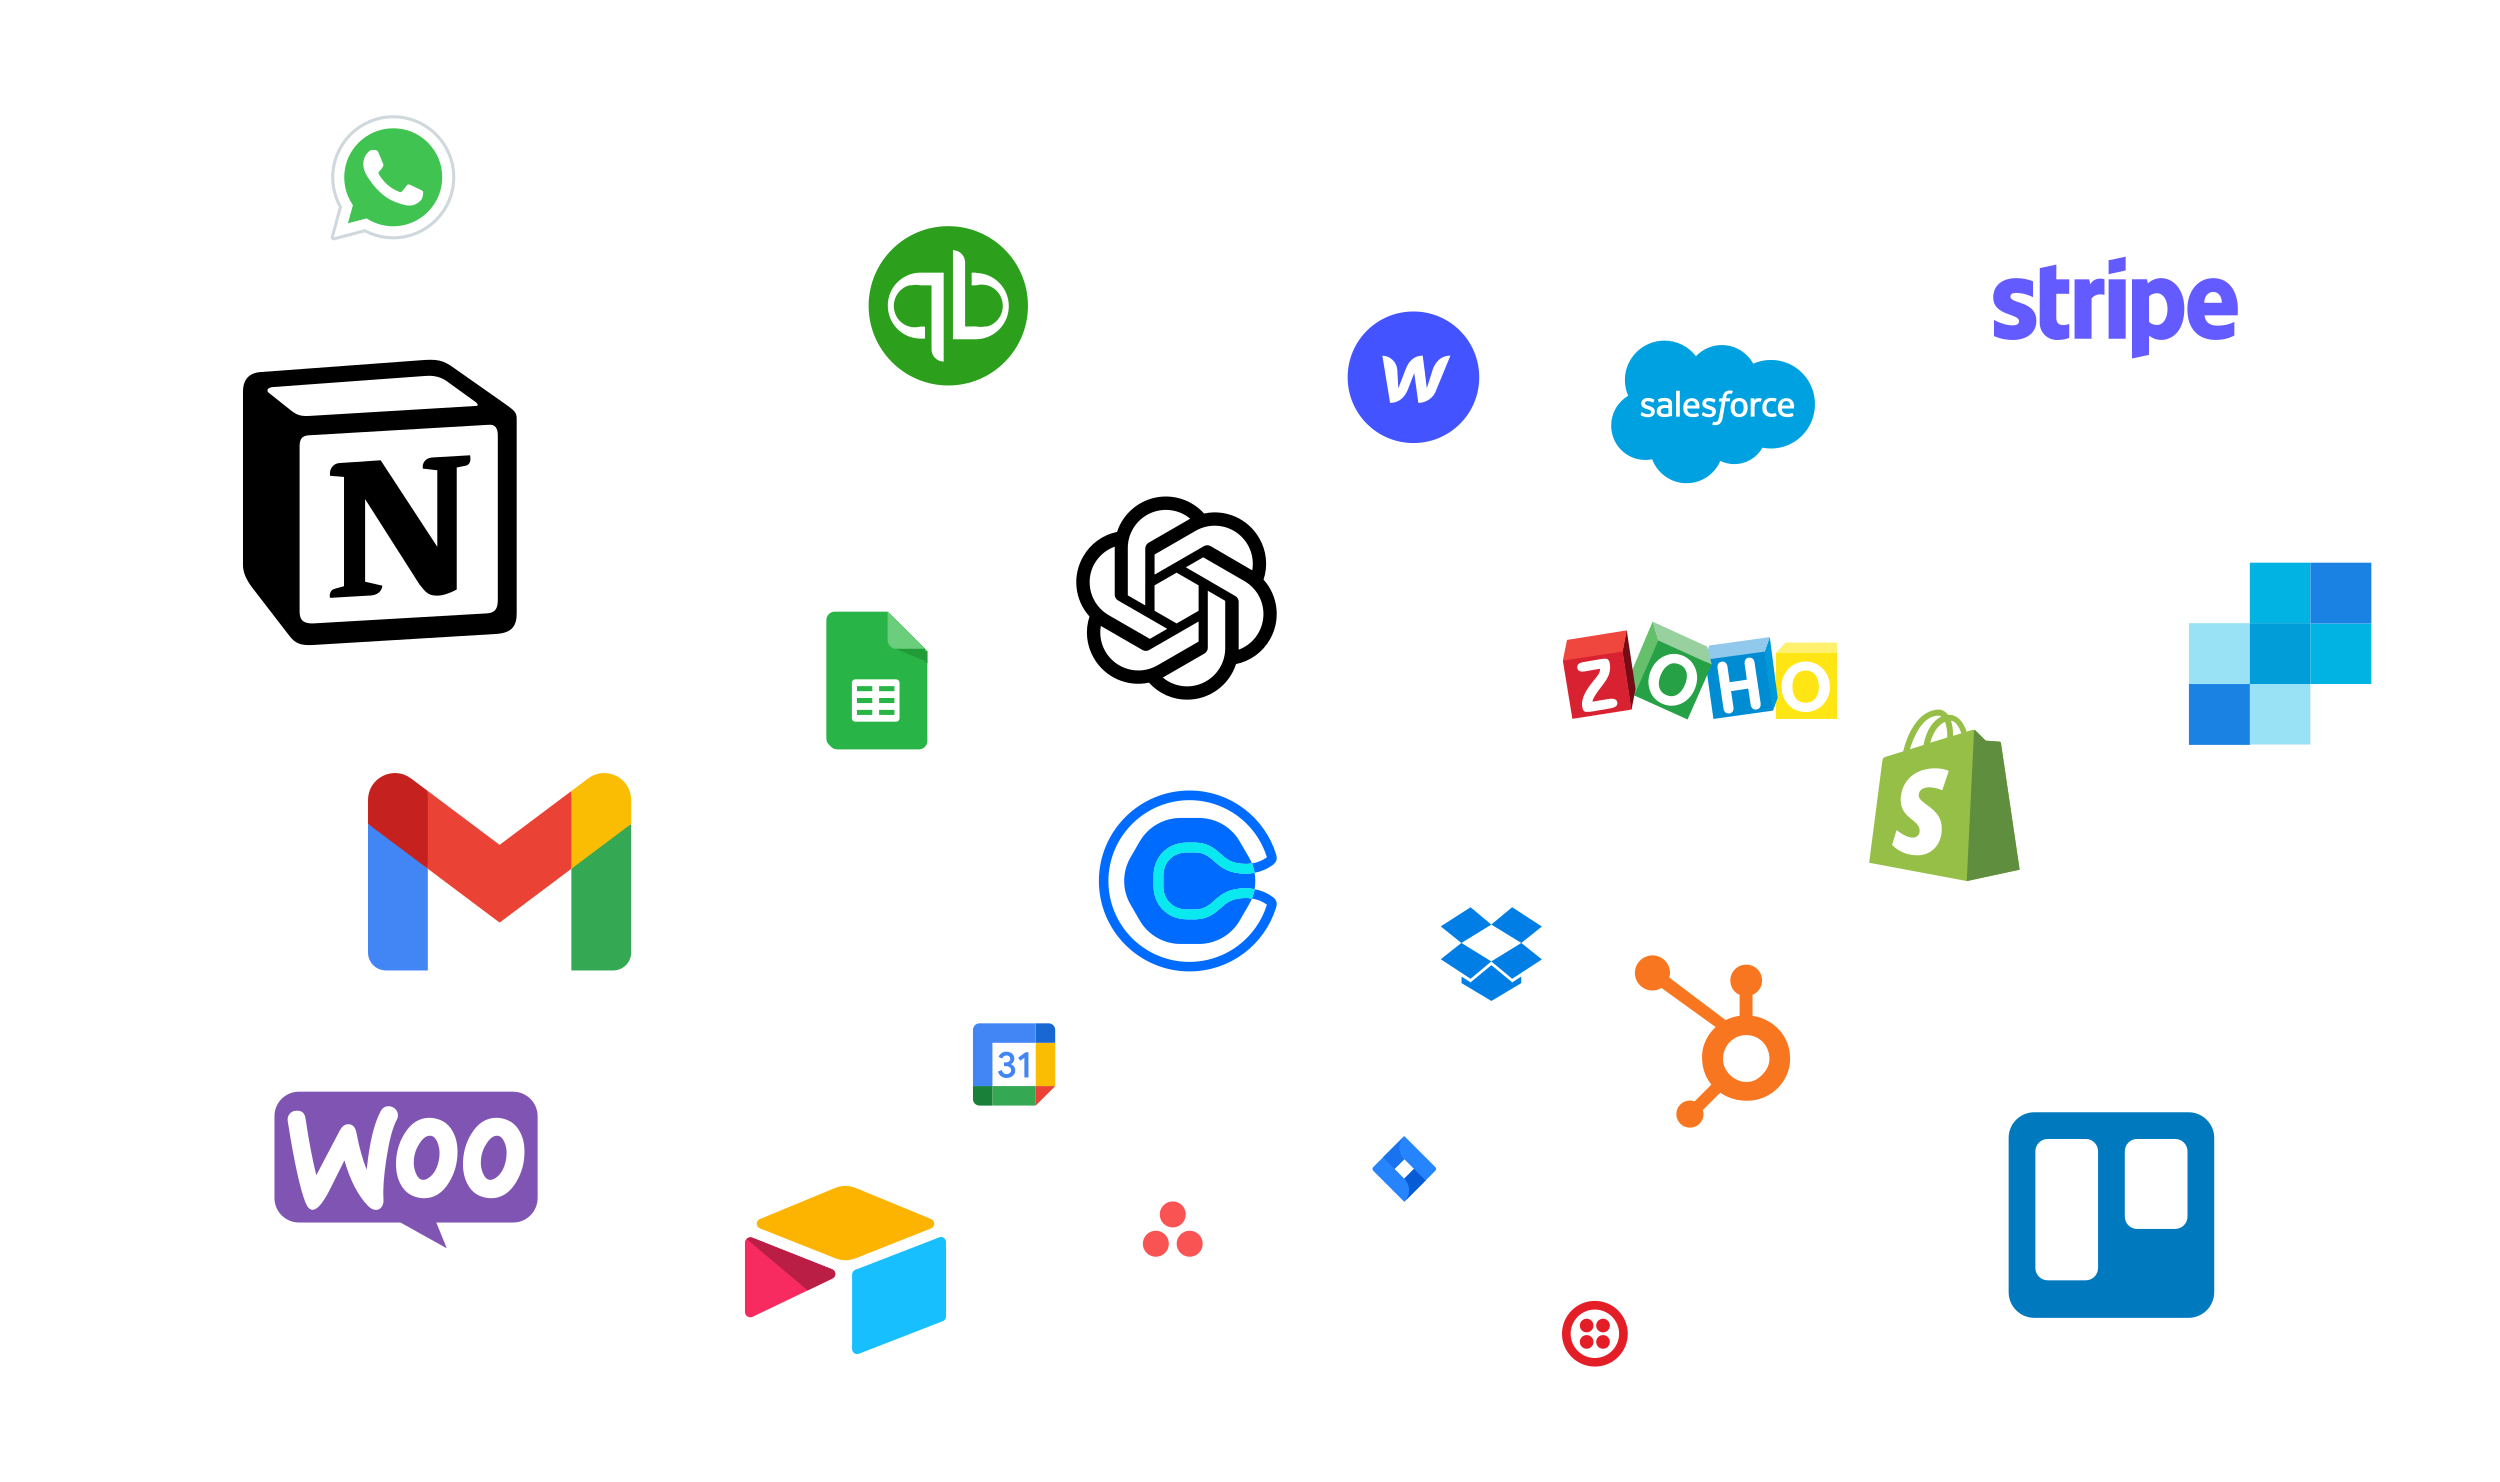 <svg width="2432" height="1442" viewBox="0 0 2432 1442" fill="none" xmlns="http://www.w3.org/2000/svg">
<rect x="0" y="0" width="2432" height="1442" fill="#333333" stroke="none"/>
<g clip-path="url(#clip0_5_201)">
<rect width="2432" height="1442" fill="white"/>
<rect width="2432" height="1442" fill="white"/>
<path fill-rule="evenodd" clip-rule="evenodd" d="M282.282 398.651C290.915 405.665 294.154 405.13 310.366 404.049L463.199 394.872C466.44 394.872 463.745 391.638 462.664 391.101L437.282 372.751C432.418 368.975 425.938 364.651 413.52 365.733L265.531 376.526C260.134 377.062 259.056 379.76 261.205 381.923L282.282 398.651ZM291.458 434.269V595.076C291.458 603.719 295.777 606.952 305.497 606.417L473.461 596.698C483.186 596.164 484.269 590.219 484.269 583.199V423.47C484.269 416.461 481.573 412.682 475.62 413.221L300.096 423.47C293.618 424.015 291.458 427.255 291.458 434.269ZM457.271 442.895C458.348 447.757 457.271 452.614 452.401 453.16L444.308 454.773V573.491C437.282 577.267 430.802 579.427 425.403 579.427C416.758 579.427 414.593 576.726 408.118 568.637L355.182 485.533V565.938L371.933 569.718C371.933 569.718 371.933 579.427 358.418 579.427L321.161 581.588C320.079 579.427 321.161 574.035 324.94 572.955L334.663 570.26V463.949L321.164 462.868C320.081 458.006 322.777 450.996 330.344 450.453L370.312 447.758L425.403 531.944V457.471L411.357 455.859C410.279 449.916 414.593 445.6 419.995 445.065L457.271 442.895ZM253.106 361.957L407.037 350.621C425.941 349 430.804 350.086 442.685 358.716L491.822 393.253C499.93 399.191 502.632 400.808 502.632 407.282V596.698C502.632 608.569 498.308 615.59 483.189 616.664L304.427 627.459C293.078 628 287.676 626.383 281.732 618.823L245.547 571.875C239.064 563.232 236.367 556.767 236.367 549.203V380.838C236.367 371.13 240.693 363.032 253.106 361.957Z" fill="black"/>
<g clip-path="url(#clip1_5_201)">
<path d="M1229.19 563.878C1231.4 557.223 1232.17 550.173 1231.43 543.2C1230.7 536.226 1228.49 529.489 1224.94 523.438C1214.16 504.673 1192.49 495.02 1171.32 499.556C1165.46 493.039 1157.99 488.178 1149.66 485.461C1141.32 482.745 1132.42 482.269 1123.84 484.081C1115.27 485.893 1107.32 489.929 1100.79 495.784C1094.27 501.639 1089.4 509.106 1086.68 517.437C1079.81 518.846 1073.32 521.705 1067.64 525.824C1061.96 529.942 1057.23 535.225 1053.75 541.319C1042.85 560.054 1045.33 583.686 1059.87 599.759C1057.65 606.411 1056.88 613.459 1057.61 620.433C1058.33 627.407 1060.54 634.146 1064.08 640.198C1074.88 658.97 1096.56 668.622 1117.74 664.08C1122.4 669.322 1128.12 673.511 1134.52 676.366C1140.93 679.222 1147.87 680.678 1154.88 680.639C1176.57 680.658 1195.79 666.657 1202.42 646.004C1209.29 644.592 1215.78 641.732 1221.46 637.614C1227.14 633.496 1231.87 628.214 1235.35 622.122C1246.12 603.42 1243.63 579.916 1229.19 563.878ZM1154.88 667.704C1146.22 667.717 1137.83 664.683 1131.18 659.133L1132.35 658.47L1171.71 635.757C1172.69 635.183 1173.5 634.363 1174.07 633.38C1174.64 632.396 1174.94 631.282 1174.95 630.147V574.669L1191.59 584.292C1191.75 584.376 1191.87 584.535 1191.9 584.72V630.692C1191.86 651.115 1175.31 667.661 1154.88 667.704ZM1075.3 633.731C1070.96 626.234 1069.4 617.447 1070.9 608.914L1072.07 609.615L1111.47 632.329C1112.44 632.901 1113.55 633.202 1114.68 633.202C1115.81 633.202 1116.92 632.901 1117.9 632.329L1166.02 604.59V623.796C1166.02 623.896 1165.99 623.993 1165.94 624.081C1165.9 624.168 1165.83 624.244 1165.75 624.303L1125.89 647.289C1108.17 657.492 1085.54 651.425 1075.3 633.731ZM1064.94 548.02C1069.31 540.475 1076.21 534.72 1084.42 531.774V578.525C1084.41 579.655 1084.7 580.768 1085.26 581.748C1085.82 582.727 1086.64 583.539 1087.62 584.097L1135.51 611.719L1118.87 621.342C1118.78 621.39 1118.68 621.414 1118.58 621.414C1118.48 621.414 1118.38 621.39 1118.29 621.342L1078.5 598.396C1060.82 588.15 1054.76 565.54 1064.94 547.826V548.02ZM1201.64 579.773L1153.59 551.877L1170.19 542.294C1170.28 542.246 1170.38 542.221 1170.49 542.221C1170.59 542.221 1170.69 542.246 1170.78 542.294L1210.56 565.28C1216.65 568.789 1221.61 573.956 1224.86 580.178C1228.12 586.399 1229.54 593.418 1228.95 600.416C1228.37 607.413 1225.81 614.1 1221.56 619.696C1217.32 625.292 1211.57 629.565 1204.99 632.017V585.266C1204.96 584.138 1204.63 583.039 1204.04 582.076C1203.46 581.113 1202.63 580.319 1201.64 579.773ZM1218.2 554.878L1217.03 554.176L1177.71 531.268C1176.73 530.693 1175.62 530.389 1174.48 530.389C1173.34 530.389 1172.23 530.693 1171.24 531.268L1123.16 559.008V539.801C1123.15 539.703 1123.16 539.605 1123.2 539.516C1123.25 539.427 1123.31 539.35 1123.39 539.295L1163.18 516.347C1169.28 512.835 1176.25 511.132 1183.28 511.436C1190.31 511.74 1197.11 514.039 1202.88 518.064C1208.65 522.089 1213.16 527.675 1215.87 534.166C1218.58 540.658 1219.39 547.788 1218.2 554.722L1218.2 554.878ZM1114.08 588.928L1097.44 579.344C1097.35 579.294 1097.28 579.226 1097.23 579.145C1097.18 579.064 1097.14 578.972 1097.13 578.876V533.022C1097.13 525.987 1099.15 519.101 1102.93 513.168C1106.71 507.234 1112.1 502.499 1118.47 499.516C1124.84 496.533 1131.93 495.425 1138.91 496.322C1145.89 497.219 1152.47 500.084 1157.88 504.581L1156.71 505.244L1117.35 527.957C1116.37 528.532 1115.56 529.351 1114.99 530.334C1114.42 531.318 1114.12 532.432 1114.12 533.567L1114.08 588.928ZM1123.12 569.448L1144.55 557.098L1166.02 569.448V594.148L1144.63 606.499L1123.16 594.148L1123.12 569.448Z" fill="black"/>
</g>
<path d="M812 1155.8L739.2 1185.9C735.1 1187.6 735.2 1193.3 739.3 1195L812.5 1224C818.9 1226.6 826.1 1226.6 832.5 1224L905.7 1195C909.8 1193.4 909.8 1187.6 905.8 1185.9L832.8 1155.8C826.2 1153 818.7 1153 812 1155.8Z" fill="#FCB400"/>
<path d="M828.9 1239.9V1312.4C828.9 1315.8 832.4 1318.2 835.6 1316.9L917.2 1285.2C919.1 1284.5 920.3 1282.7 920.3 1280.7V1208.2C920.3 1204.8 916.8 1202.4 913.6 1203.7L832 1235.3C830.1 1236.1 828.9 1237.9 828.9 1239.9Z" fill="#18BFFF"/>
<path d="M809.9 1243.6L785.7 1255.3L783.2 1256.5L732.1 1281C728.9 1282.6 724.7 1280.2 724.7 1276.6V1208.5C724.7 1207.2 725.4 1206.1 726.3 1205.2C726.7 1204.8 727.1 1204.5 727.5 1204.3C728.7 1203.6 730.5 1203.4 731.9 1204L809.4 1234.7C813.4 1236.2 813.7 1241.8 809.9 1243.6Z" fill="#F82B60"/>
<path d="M809.9 1243.6L785.7 1255.3L726.3 1205.3C726.7 1204.9 727.1 1204.6 727.5 1204.4C728.7 1203.7 730.5 1203.5 731.9 1204.1L809.4 1234.8C813.4 1236.2 813.7 1241.8 809.9 1243.6Z" fill="#BA1E45"/>
<g clip-path="url(#clip2_5_201)">
<path d="M1187.58 883.129C1181.99 888.087 1175.01 894.256 1162.32 894.256H1154.75C1145.58 894.256 1137.24 890.932 1131.27 884.897C1125.44 879.003 1122.23 870.934 1122.23 862.176V851.824C1122.23 843.066 1125.44 834.997 1131.27 829.103C1137.24 823.068 1145.58 819.744 1154.75 819.744H1162.32C1175.01 819.744 1181.98 825.913 1187.58 830.871C1193.39 836.012 1198.4 840.451 1211.77 840.451C1213.81 840.451 1215.84 840.289 1217.86 839.964C1217.86 839.925 1217.83 839.889 1217.81 839.849C1217.01 837.864 1216.07 835.937 1215 834.084L1206.06 818.627C1202.04 811.66 1196.24 805.874 1189.26 801.851C1182.28 797.828 1174.37 795.71 1166.31 795.709H1148.44C1140.38 795.71 1132.46 797.828 1125.49 801.851C1118.51 805.874 1112.71 811.66 1108.68 818.627L1099.75 834.084C1095.72 841.051 1093.6 848.955 1093.6 857C1093.6 865.045 1095.72 872.949 1099.75 879.916L1108.68 895.373C1112.71 902.34 1118.51 908.125 1125.49 912.148C1132.46 916.17 1140.38 918.288 1148.44 918.288H1166.31C1174.37 918.288 1182.28 916.17 1189.26 912.148C1196.24 908.125 1202.03 902.34 1206.06 895.373L1215 879.916C1216.07 878.063 1217.01 876.136 1217.81 874.151C1217.81 874.111 1217.84 874.075 1217.86 874.036C1215.84 873.711 1213.81 873.549 1211.77 873.549C1198.4 873.549 1193.39 877.988 1187.58 883.129Z" fill="#006BFF"/>
<path d="M1162.32 829.12H1154.75C1140.79 829.12 1131.62 839.074 1131.62 851.818V862.169C1131.62 874.913 1140.79 884.867 1154.75 884.867H1162.32C1182.66 884.867 1181.07 864.17 1211.77 864.17C1214.68 864.167 1217.58 864.432 1220.45 864.962C1221.38 859.696 1221.38 854.308 1220.45 849.042C1217.58 849.573 1214.68 849.84 1211.77 849.837C1181.06 849.833 1182.66 829.12 1162.32 829.12Z" fill="#006BFF"/>
<path d="M1238.09 872.528C1232.86 868.709 1226.82 866.125 1220.45 864.972C1220.45 865.024 1220.43 865.077 1220.42 865.126C1219.87 868.18 1219.01 871.17 1217.86 874.049C1223.13 874.863 1228.12 876.917 1232.44 880.041C1232.44 880.087 1232.42 880.133 1232.4 880.182C1229.95 888.116 1226.25 895.609 1221.45 902.381C1216.69 909.089 1210.92 915.017 1204.34 919.95C1188.4 931.92 1168.51 937.406 1148.68 935.302C1128.85 933.197 1110.56 923.658 1097.5 908.611C1084.44 893.563 1077.59 874.129 1078.32 854.231C1079.06 834.334 1087.33 815.456 1101.46 801.409C1111.06 791.829 1122.98 784.889 1136.05 781.262C1149.13 777.634 1162.93 777.442 1176.1 780.703C1189.28 783.965 1201.38 790.57 1211.25 799.879C1221.11 809.187 1228.4 820.882 1232.41 833.831C1232.43 833.88 1232.44 833.926 1232.45 833.972C1228.13 837.097 1223.13 839.15 1217.86 839.961C1219.01 842.843 1219.87 845.835 1220.42 848.89C1220.42 848.94 1220.42 848.989 1220.45 849.035C1226.82 847.884 1232.86 845.3 1238.09 841.479C1243.12 837.763 1242.14 833.565 1241.38 831.081C1230.29 795.124 1196.77 769 1157.13 769C1108.46 769 1069 808.4 1069 856.998C1069 905.597 1108.46 945 1157.13 945C1196.77 945 1230.29 918.876 1241.36 882.929C1242.14 880.445 1243.12 876.247 1238.09 872.528Z" fill="#006BFF"/>
<path d="M1217.86 839.961C1215.84 840.285 1213.81 840.448 1211.77 840.447C1198.4 840.447 1193.39 836.009 1187.58 830.868C1181.99 825.91 1175.01 819.74 1162.32 819.74H1154.75C1145.58 819.74 1137.24 823.065 1131.27 829.1C1125.44 834.994 1122.23 843.062 1122.23 851.821V862.173C1122.23 870.931 1125.44 879 1131.27 884.893C1137.24 890.928 1145.58 894.253 1154.75 894.253H1162.32C1175.01 894.253 1181.98 888.083 1187.58 883.126C1193.39 877.984 1198.4 873.546 1211.77 873.546C1213.81 873.546 1215.84 873.708 1217.86 874.032C1219.01 871.153 1219.87 868.163 1220.42 865.11C1220.42 865.06 1220.44 865.008 1220.45 864.955C1217.58 864.426 1214.68 864.161 1211.77 864.163C1181.06 864.163 1182.66 884.86 1162.32 884.86H1154.75C1140.79 884.86 1131.62 874.906 1131.62 862.163V851.824C1131.62 839.081 1140.79 829.126 1154.75 829.126H1162.32C1182.66 829.126 1181.07 849.823 1211.77 849.823C1214.68 849.826 1217.58 849.56 1220.45 849.028C1220.45 848.982 1220.45 848.933 1220.42 848.884C1219.87 845.83 1219.01 842.841 1217.86 839.961Z" fill="#0AE9EF"/>
<path d="M1217.86 839.961C1215.84 840.285 1213.81 840.448 1211.77 840.447C1198.4 840.447 1193.39 836.009 1187.58 830.868C1181.99 825.91 1175.01 819.74 1162.32 819.74H1154.75C1145.58 819.74 1137.24 823.065 1131.27 829.1C1125.44 834.994 1122.23 843.062 1122.23 851.821V862.173C1122.23 870.931 1125.44 879 1131.27 884.893C1137.24 890.928 1145.58 894.253 1154.75 894.253H1162.32C1175.01 894.253 1181.98 888.083 1187.58 883.126C1193.39 877.984 1198.4 873.546 1211.77 873.546C1213.81 873.546 1215.84 873.708 1217.86 874.032C1219.01 871.153 1219.87 868.163 1220.42 865.11C1220.42 865.06 1220.44 865.008 1220.45 864.955C1217.58 864.426 1214.68 864.161 1211.77 864.163C1181.06 864.163 1182.66 884.86 1162.32 884.86H1154.75C1140.79 884.86 1131.62 874.906 1131.62 862.163V851.824C1131.62 839.081 1140.79 829.126 1154.75 829.126H1162.32C1182.66 829.126 1181.07 849.823 1211.77 849.823C1214.68 849.826 1217.58 849.56 1220.45 849.028C1220.45 848.982 1220.45 848.933 1220.42 848.884C1219.87 845.83 1219.01 842.841 1217.86 839.961Z" fill="#0AE9EF"/>
</g>
<path fill-rule="evenodd" clip-rule="evenodd" d="M1157.33 1197.23C1150.33 1197.24 1144.66 1202.91 1144.66 1209.9C1144.66 1216.89 1150.33 1222.56 1157.33 1222.57C1164.32 1222.56 1169.99 1216.89 1169.99 1209.9C1169.99 1202.91 1164.32 1197.24 1157.33 1197.23ZM1124.4 1197.23C1117.4 1197.24 1111.73 1202.91 1111.73 1209.9C1111.73 1216.9 1117.4 1222.57 1124.4 1222.57C1131.39 1222.57 1137.06 1216.9 1137.07 1209.9C1137.06 1202.91 1131.39 1197.24 1124.4 1197.23V1197.23ZM1153.52 1181.4C1153.52 1188.39 1147.85 1194.06 1140.86 1194.07C1133.86 1194.07 1128.19 1188.4 1128.19 1181.4C1128.19 1174.41 1133.86 1168.74 1140.85 1168.73C1147.85 1168.74 1153.52 1174.41 1153.52 1181.4Z" fill="url(#paint0_radial_5_201)"/>
<path d="M1396.29 1135.34L1366.08 1105.12L1335.87 1135.34C1335.39 1135.81 1335.13 1136.46 1335.13 1137.13C1335.13 1137.8 1335.39 1138.44 1335.87 1138.92L1366.08 1169.13L1396.29 1138.92C1396.76 1138.44 1397.03 1137.8 1397.03 1137.13C1397.03 1136.46 1396.76 1135.81 1396.29 1135.34ZM1366.08 1146.58L1356.61 1137.12L1366.08 1127.66L1375.54 1137.12L1366.08 1146.58Z" fill="#2684FF"/>
<path d="M1366.08 1127.72C1359.88 1121.53 1359.85 1111.49 1366.01 1105.26L1345.24 1125.9L1356.51 1137.17L1366.08 1127.72Z" fill="url(#paint1_linear_5_201)"/>
<path d="M1375.56 1137.1L1366.08 1146.59C1367.56 1148.06 1368.73 1149.82 1369.53 1151.75C1370.33 1153.69 1370.74 1155.76 1370.74 1157.85C1370.74 1159.95 1370.33 1162.02 1369.53 1163.95C1368.73 1165.89 1367.56 1167.64 1366.08 1169.12L1386.82 1148.37L1375.56 1137.1Z" fill="url(#paint2_linear_5_201)"/>
<path d="M1736.05 1009C1732.3 1002.63 1726.97 997.34 1720.55 993.649C1715.66 990.81 1710.6 989.006 1704.88 988.228V967.808C1707.66 966.663 1710.02 964.713 1711.67 962.212C1713.32 959.711 1714.18 956.773 1714.13 953.78C1714.14 951.758 1713.75 949.755 1712.99 947.885C1712.22 946.014 1711.09 944.314 1709.66 942.881C1708.23 941.448 1706.53 940.311 1704.66 939.535C1702.79 938.758 1700.79 938.359 1698.76 938.358C1694.66 938.36 1690.72 939.983 1687.82 942.874C1684.91 945.764 1683.27 949.686 1683.26 953.78C1683.26 960.046 1686.59 965.391 1692.32 967.808V988.113C1687.57 988.797 1682.97 990.239 1678.68 992.384L1623.91 950.991C1624.3 949.545 1624.63 948.05 1624.63 946.476C1624.63 944.233 1624.19 942.011 1623.33 939.938C1622.47 937.865 1621.21 935.982 1619.62 934.396C1618.03 932.809 1616.14 931.551 1614.06 930.693C1611.99 929.835 1609.76 929.394 1607.51 929.395C1605.27 929.395 1603.04 929.837 1600.96 930.696C1598.89 931.555 1597 932.814 1595.41 934.4C1593.83 935.987 1592.57 937.87 1591.71 939.943C1590.85 942.015 1590.41 944.236 1590.41 946.479C1590.41 948.723 1590.85 950.944 1591.71 953.017C1592.57 955.09 1593.83 956.974 1595.42 958.56C1597.01 960.146 1598.9 961.405 1600.97 962.263C1603.05 963.122 1605.28 963.563 1607.53 963.563C1610.63 963.55 1613.67 962.687 1616.32 961.07L1619.9 963.78L1669.04 999.135C1666.44 1001.51 1664.02 1004.22 1662.08 1007.27C1658.16 1013.47 1655.77 1020.28 1655.77 1027.73V1029.26C1655.79 1034.31 1656.7 1039.31 1658.46 1044.04C1659.94 1048.08 1662.12 1051.76 1664.82 1055.09L1648.5 1071.42C1646.14 1070.54 1643.57 1070.36 1641.1 1070.9C1638.64 1071.44 1636.38 1072.68 1634.6 1074.46C1632.11 1076.93 1630.72 1080.29 1630.73 1083.8C1630.74 1087.3 1632.11 1090.64 1634.61 1093.13C1637.11 1095.62 1640.45 1097 1643.96 1097C1645.7 1097.01 1647.43 1096.67 1649.03 1096C1650.64 1095.34 1652.09 1094.36 1653.32 1093.13C1655.8 1090.65 1657.19 1087.3 1657.19 1083.8C1657.19 1082.45 1656.98 1081.11 1656.58 1079.83L1673.44 1063C1675.79 1064.62 1678.3 1065.99 1680.93 1067.1C1686.46 1069.52 1692.43 1070.77 1698.47 1070.78H1699.62C1706.61 1070.81 1713.5 1069.07 1719.64 1065.73C1726.08 1062.28 1731.49 1057.19 1735.32 1050.98C1739.25 1044.72 1741.4 1037.78 1741.4 1030.14V1029.76C1741.4 1022.26 1739.66 1015.34 1736.02 1008.99L1736.05 1009ZM1715.46 1044.32C1710.88 1049.4 1705.62 1052.53 1699.67 1052.53H1698.54C1695.15 1052.53 1691.81 1051.6 1688.57 1049.88C1685.02 1048.04 1682.01 1045.3 1679.84 1041.94C1677.48 1038.62 1676.2 1034.99 1676.2 1031.14V1029.99C1676.2 1026.21 1676.93 1022.61 1678.76 1019.23C1680.72 1015.39 1683.37 1012.64 1686.9 1010.35C1690.23 1008.11 1694.16 1006.93 1698.17 1006.96H1698.56C1702.27 1006.96 1705.82 1007.69 1709.15 1009.39C1712.53 1011.17 1715.39 1013.77 1717.48 1016.95C1719.55 1020.14 1720.82 1023.78 1721.21 1027.56L1721.3 1029.95C1721.3 1035.16 1719.3 1039.98 1715.32 1044.35L1715.46 1044.32Z" fill="#F8761F"/>
<path d="M1649.82 346.485C1656.25 339.852 1665.15 335.661 1674.99 335.661C1688.11 335.661 1699.48 342.981 1705.58 353.808C1711.02 351.375 1716.92 350.127 1722.89 350.148C1746.54 350.148 1765.6 369.439 1765.6 393.23C1765.6 417.022 1746.46 436.334 1722.89 436.334C1720 436.334 1717.17 436.028 1714.5 435.495C1711.78 440.354 1707.82 444.4 1703.01 447.215C1698.2 450.03 1692.74 451.512 1687.17 451.509C1682.44 451.505 1677.77 450.436 1673.51 448.382C1668.1 461.117 1655.44 470.084 1640.72 470.084C1625.39 470.084 1612.27 460.402 1607.23 446.775C1605 447.233 1602.72 447.463 1600.44 447.461C1582.14 447.461 1567.34 432.516 1567.34 413.986C1567.33 408.133 1568.85 402.378 1571.76 397.295C1574.66 392.212 1578.84 387.976 1583.89 385.01C1581.77 380.181 1580.67 374.961 1580.69 369.685C1580.62 348.573 1597.93 331.34 1619.13 331.34C1625.07 331.33 1630.92 332.694 1636.24 335.327C1641.56 337.959 1646.2 341.788 1649.79 346.512" fill="#00A1E0"/>
<path d="M1596.05 403.293L1596.89 401.083C1597.04 400.703 1597.27 400.855 1597.42 400.93L1598.11 401.386C1599.67 402.403 1601.51 402.934 1603.37 402.913C1605.13 402.913 1606.27 401.997 1606.27 400.703V400.628C1606.27 399.256 1604.59 398.752 1602.61 398.109L1602.15 397.956C1599.48 397.193 1596.58 396.081 1596.58 392.694V392.619C1596.58 389.418 1599.18 387.127 1602.91 387.127H1603.29C1605.5 387.127 1607.56 387.738 1609.09 388.729C1609.24 388.804 1609.39 388.957 1609.32 389.185L1608.48 391.395C1608.33 391.775 1607.94 391.548 1607.94 391.548C1606.34 390.715 1604.56 390.271 1602.76 390.251C1601.15 390.251 1600.16 391.089 1600.16 392.233V392.309C1600.16 393.605 1601.92 394.184 1603.9 394.827L1604.28 394.902C1606.95 395.741 1609.78 396.885 1609.78 400.164V400.239C1609.78 403.722 1607.26 405.882 1603.21 405.882C1601.23 405.882 1599.33 405.576 1597.26 404.51C1596.88 404.282 1596.5 404.129 1596.12 403.824C1596.05 403.671 1595.89 403.596 1596.05 403.288L1596.05 403.293ZM1655.54 403.293L1656.38 401.083C1656.54 400.703 1656.84 400.855 1656.92 400.93L1657.61 401.386C1659.17 402.403 1661 402.934 1662.87 402.913C1664.62 402.913 1665.76 401.997 1665.76 400.703V400.628C1665.76 399.256 1664.09 398.752 1662.1 398.109L1661.65 397.956C1658.98 397.193 1656.08 396.081 1656.08 392.694V392.619C1656.08 389.418 1658.67 387.127 1662.41 387.127H1662.79C1665 387.127 1667.06 387.738 1668.59 388.729C1668.74 388.804 1668.89 388.957 1668.81 389.185L1667.97 391.395C1667.82 391.775 1667.44 391.548 1667.44 391.548C1665.83 390.715 1664.06 390.271 1662.25 390.251C1660.65 390.251 1659.66 391.089 1659.66 392.233V392.309C1659.66 393.605 1661.41 394.184 1663.4 394.827L1663.78 394.902C1666.45 395.741 1669.27 396.885 1669.27 400.164V400.239C1669.27 403.722 1666.75 405.882 1662.71 405.882C1660.73 405.882 1658.82 405.576 1656.76 404.51C1656.38 404.282 1656 404.129 1655.62 403.824C1655.62 403.671 1655.46 403.596 1655.54 403.288L1655.54 403.293ZM1699.63 392.844C1699.94 393.988 1700.17 395.207 1700.17 396.504C1700.17 397.801 1700.01 399.023 1699.63 400.164C1699.35 401.248 1698.83 402.255 1698.1 403.111C1697.4 403.958 1696.51 404.635 1695.51 405.094C1694.44 405.549 1693.22 405.778 1691.85 405.78C1689.79 405.782 1689.25 405.552 1688.19 405.094C1687.12 404.636 1686.31 403.95 1685.59 403.111C1684.88 402.246 1684.36 401.242 1684.06 400.164C1683.76 399.047 1683.53 397.801 1683.53 396.504C1683.53 395.207 1683.68 393.986 1684.06 392.844C1684.37 391.7 1684.9 390.709 1685.59 389.897C1686.3 389.051 1687.18 388.373 1688.19 387.915C1689.34 387.41 1690.59 387.15 1691.85 387.151C1693.22 387.151 1694.44 387.379 1695.51 387.915C1696.57 388.37 1697.38 389.059 1698.1 389.897C1698.81 390.763 1699.33 391.766 1699.63 392.844ZM1696.2 396.429C1696.2 394.447 1695.82 392.946 1695.13 391.853C1694.45 390.76 1693.3 390.251 1691.85 390.251C1690.33 390.251 1689.26 390.787 1688.57 391.853C1687.89 392.919 1687.51 394.447 1687.51 396.429C1687.51 398.412 1687.89 399.912 1688.57 401.08C1689.26 402.147 1690.33 402.683 1691.85 402.683C1693.38 402.683 1694.45 402.147 1695.13 401.08C1695.9 400.014 1696.2 398.412 1696.2 396.429ZM1727.55 402.147L1728.39 404.435C1728.46 404.74 1728.23 404.815 1728.23 404.815C1726.94 405.351 1725.18 405.654 1723.43 405.654C1720.48 405.654 1718.24 404.814 1716.72 403.135C1714.43 400.617 1714.43 399.17 1714.43 396.349C1714.43 395.052 1714.58 393.83 1714.97 392.689C1715.35 391.548 1715.88 390.554 1716.64 389.742C1717.41 388.893 1718.34 388.217 1719.39 387.759C1720.6 387.248 1721.89 386.989 1723.2 386.996C1724.04 386.997 1724.88 387.048 1725.72 387.148C1726.48 387.301 1727.55 387.529 1728.01 387.759C1728.08 387.759 1728.31 387.912 1728.24 388.14L1727.4 390.428C1727.24 390.808 1727.02 390.655 1727.02 390.655C1725.86 390.275 1724.65 390.093 1723.43 390.12C1721.75 390.12 1720.48 390.655 1719.69 391.797C1718.85 392.863 1718.4 394.315 1718.4 396.298C1718.4 398.433 1718.93 399.958 1719.84 400.949C1720.75 401.94 1722.05 402.396 1723.73 402.396C1724.41 402.396 1725.03 402.321 1725.56 402.243C1726.09 402.165 1726.63 402.015 1727.16 401.788C1727.09 401.94 1727.39 401.863 1727.54 402.168L1727.55 402.147ZM1744.86 392.158C1745.62 394.752 1745.24 396.962 1745.17 397.115C1745.17 397.421 1744.86 397.421 1744.86 397.421H1733.34C1733.42 399.175 1733.8 400.368 1734.72 401.233C1735.56 402.072 1736.85 402.605 1738.68 402.605C1741.43 402.605 1742.57 402.069 1743.41 401.766C1743.41 401.766 1743.72 401.691 1743.87 401.994L1744.63 404.129C1744.79 404.51 1744.63 404.585 1744.56 404.665C1743.87 405.046 1742.15 405.809 1738.76 405.809C1737.16 405.809 1735.71 405.581 1734.57 405.123C1733.42 404.665 1732.43 404.057 1731.67 403.248C1730.91 402.439 1730.38 401.418 1729.99 400.354C1729.61 399.21 1729.46 397.991 1729.46 396.694C1729.46 395.398 1729.61 394.176 1729.99 393.035C1730.3 391.891 1730.83 390.899 1731.52 390.087C1732.21 389.276 1733.12 388.56 1734.19 388.105C1735.26 387.569 1736.56 387.341 1738.01 387.341C1739.22 387.341 1740.37 387.569 1741.29 388.027C1741.97 388.333 1742.73 388.866 1743.5 389.704C1743.88 390.01 1744.56 391.151 1744.87 392.223L1744.86 392.158ZM1733.42 394.57H1741.58C1741.5 393.503 1741.27 392.587 1740.81 391.824C1740.13 390.757 1739.14 390.146 1737.61 390.146C1736.09 390.146 1735.02 390.757 1734.33 391.824C1733.88 392.509 1733.64 393.426 1733.41 394.57H1733.42ZM1652.8 392.158C1653.56 394.752 1653.18 396.962 1653.18 397.115C1653.18 397.421 1652.87 397.421 1652.87 397.421H1641.36C1641.43 399.175 1641.81 400.368 1642.73 401.233C1643.57 402.072 1644.86 402.605 1646.69 402.605C1649.44 402.605 1650.58 402.069 1651.43 401.766C1651.43 401.766 1651.73 401.691 1651.88 401.994L1652.64 404.129C1652.8 404.51 1652.64 404.585 1652.57 404.665C1651.88 405.046 1650.16 405.809 1646.77 405.809C1645.17 405.809 1643.72 405.581 1642.58 405.123C1641.43 404.665 1640.44 404.057 1639.68 403.248C1638.93 402.439 1638.39 401.418 1638.01 400.354C1637.63 399.21 1637.47 397.991 1637.47 396.694C1637.47 395.398 1637.62 394.176 1638.01 393.035C1638.31 391.891 1638.85 390.899 1639.53 390.087C1640.22 389.276 1641.14 388.56 1642.2 388.105C1643.27 387.569 1644.57 387.341 1646.02 387.341C1647.24 387.341 1648.38 387.569 1649.3 388.027C1649.98 388.333 1650.74 388.866 1651.51 389.704C1651.81 390.01 1652.57 391.151 1652.81 392.223L1652.8 392.158ZM1641.35 394.57H1649.59C1649.52 393.503 1649.29 392.587 1648.83 391.824C1648.14 390.757 1647.15 390.146 1645.63 390.146C1644.1 390.146 1643.03 390.757 1642.35 391.824C1641.81 392.509 1641.58 393.426 1641.35 394.57ZM1621.14 393.959L1623.02 394.187V393.731C1623.02 392.204 1622.71 391.443 1622.1 390.985C1621.49 390.527 1620.5 390.221 1619.28 390.221C1619.28 390.221 1616.46 390.221 1614.25 391.365C1614.17 391.44 1614.09 391.44 1614.09 391.44C1614.09 391.44 1613.79 391.515 1613.71 391.288L1612.87 389.077C1612.72 388.772 1612.95 388.622 1612.95 388.622C1614.01 387.783 1616.43 387.325 1616.43 387.325C1617.44 387.151 1618.46 387.049 1619.48 387.02C1621.77 387.02 1623.52 387.554 1624.75 388.622C1626.58 390.224 1626.58 391.368 1626.58 393.731V404.253C1626.58 404.253 1626.58 404.558 1626.35 404.633C1626.35 404.633 1625.89 404.786 1625.51 404.861L1622.62 405.397C1621.47 405.613 1620.3 405.716 1619.13 405.702C1617.99 405.702 1617 405.627 1616.08 405.397C1615.24 405.204 1614.44 404.869 1613.72 404.405C1613.07 403.925 1612.55 403.298 1612.19 402.575C1611.81 401.889 1611.65 400.973 1611.65 399.982C1611.65 399.057 1611.86 398.145 1612.26 397.313C1612.65 396.52 1613.26 395.942 1613.94 395.438C1614.63 394.934 1615.47 394.599 1616.31 394.294C1617.23 394.051 1618.18 393.923 1619.13 393.913L1621.11 393.988L1621.14 393.959ZM1616.56 402.042C1616.56 402.042 1617.63 402.881 1619.92 402.728C1621.6 402.653 1623.05 402.348 1623.05 402.348V397.11C1623.05 397.11 1621.6 396.882 1619.92 396.882C1617.56 396.882 1616.56 397.721 1616.56 397.721C1615.88 398.176 1615.57 398.94 1615.57 399.931C1615.56 400.464 1615.69 400.991 1615.95 401.455C1616.03 401.608 1616.11 401.761 1616.56 402.066V402.042ZM1713.81 388.089C1713.74 388.394 1713.12 389.964 1712.97 390.5C1712.9 390.728 1712.74 390.805 1712.52 390.805C1712.52 390.805 1711.83 390.653 1711.22 390.653C1710.7 390.665 1710.19 390.741 1709.69 390.88C1709.16 391.033 1708.7 391.336 1708.25 391.719C1707.79 392.102 1707.48 392.71 1707.25 393.396C1707.03 394.082 1706.87 395.226 1706.87 396.445V404.984C1706.87 405.212 1706.72 405.364 1706.49 405.364H1703.47C1703.24 405.364 1703.09 405.212 1703.09 404.984V387.837C1703.09 387.609 1703.24 387.456 1703.4 387.456H1706.34C1706.57 387.456 1706.65 387.609 1706.65 387.837V389.209C1707.15 388.586 1707.79 388.09 1708.53 387.762C1709.18 387.459 1710.05 387.226 1711.47 387.306C1712.24 387.381 1713.23 387.534 1713.35 387.612C1713.65 387.687 1713.8 387.765 1713.73 388.067L1713.81 388.089ZM1685.51 380.158C1685.58 380.158 1685.81 380.311 1685.74 380.539L1684.82 382.95C1684.75 383.103 1684.67 383.255 1684.28 383.103C1684.21 383.103 1684.06 383.028 1683.67 382.95C1683.45 382.875 1683.06 382.875 1682.76 382.875C1682.3 382.875 1681.92 382.95 1681.54 383.028C1681.16 383.105 1680.85 383.333 1680.55 383.638C1680.24 383.944 1679.93 384.324 1679.71 384.858C1679.4 385.695 1679.2 386.566 1679.1 387.451H1682.76C1683.06 387.451 1683.14 387.604 1683.14 387.831L1682.68 390.195C1682.61 390.575 1682.3 390.5 1682.3 390.5H1678.49L1676.08 405.217C1675.77 406.744 1675.46 408.038 1675.08 409.102C1674.7 410.166 1674.25 410.932 1673.56 411.696C1672.95 412.381 1672.26 412.915 1671.42 413.142C1670.66 413.448 1669.67 413.598 1668.6 413.598C1668.06 413.598 1667.53 413.598 1666.92 413.445C1666.55 413.39 1666.19 413.287 1665.85 413.14C1665.7 413.065 1665.63 412.912 1665.7 412.684L1666.49 410.372C1666.64 410.067 1666.87 410.219 1666.87 410.219L1667.48 410.447C1667.78 410.522 1668.09 410.522 1668.39 410.522C1668.93 410.522 1669.39 410.446 1669.77 410.294C1670.22 410.142 1670.53 409.839 1670.83 409.456C1671.14 409.073 1671.37 408.539 1671.67 407.853C1671.95 406.926 1672.18 405.986 1672.36 405.032L1674.95 390.618H1672.43C1672.13 390.618 1672.05 390.465 1672.05 390.237L1672.51 387.874C1672.58 387.494 1672.89 387.569 1672.89 387.569H1675.48L1675.64 386.805C1676.02 384.517 1676.78 382.765 1677.92 381.621C1679.07 380.477 1680.75 379.866 1682.8 379.866C1683.34 379.871 1683.88 379.922 1684.41 380.019C1684.71 379.944 1685.09 380.019 1685.47 380.172L1685.51 380.158ZM1634.1 404.941C1634.1 405.169 1633.95 405.322 1633.8 405.322H1630.75C1630.52 405.322 1630.44 405.169 1630.44 404.941V380.464C1630.44 380.311 1630.59 380.083 1630.75 380.083H1633.8C1634.02 380.083 1634.1 380.236 1634.1 380.464V404.941Z" fill="white"/>
<path d="M1946.53 722.837C1946.48 722.478 1946.3 722.147 1946.04 721.899C1945.77 721.65 1945.43 721.497 1945.07 721.464C1944.48 721.367 1931.61 720.484 1931.61 720.484L1921.79 710.659C1920.91 709.679 1918.95 709.966 1918.21 710.169C1918.11 710.169 1916.25 710.755 1913.21 711.746C1910.25 703.146 1905 695.312 1895.77 695.312H1894.98C1892.34 691.88 1889.1 690.303 1886.37 690.303C1864.87 690.399 1854.6 717.231 1851.39 730.942L1836.37 735.555C1831.76 737.024 1831.59 737.131 1830.97 741.53L1818.3 839.304L1913.24 857.091L1964.7 845.989C1964.7 845.893 1946.63 723.77 1946.53 722.837ZM1907.94 713.393C1905.55 714.182 1902.83 714.969 1899.87 715.855V714.083C1899.96 709.661 1899.3 705.256 1897.91 701.056C1902.72 701.796 1905.98 707.198 1907.92 713.39L1907.94 713.393ZM1892.14 702.192C1893.71 706.825 1894.44 711.704 1894.29 716.596V717.482L1877.7 722.597C1880.95 710.453 1886.94 704.454 1892.14 702.192ZM1885.76 696.216C1886.75 696.237 1887.7 696.544 1888.51 697.1C1881.59 700.326 1874.27 708.478 1871.13 724.794L1857.99 728.823C1861.7 716.442 1870.34 696.193 1885.76 696.193L1885.76 696.216Z" fill="#95BF47"/>
<path d="M1945.07 721.464C1944.48 721.367 1931.61 720.484 1931.61 720.484L1921.79 710.659C1921.43 710.289 1920.94 710.078 1920.42 710.073L1913.25 857.091L1964.71 845.989L1946.53 722.936C1946.48 722.567 1946.3 722.227 1946.04 721.963C1945.77 721.699 1945.43 721.525 1945.07 721.466V721.464Z" fill="#5E8E3E"/>
<path d="M1895.78 749.982L1889.39 768.855C1885.52 766.987 1881.3 765.98 1877.01 765.902C1867 765.902 1866.51 772.188 1866.51 773.767C1866.51 782.362 1888.99 785.661 1888.99 805.908C1888.99 821.805 1878.88 832.047 1865.3 832.047C1849 832.047 1840.65 821.922 1840.65 821.922L1844.99 807.458C1844.99 807.458 1853.53 814.834 1860.8 814.834C1861.67 814.867 1862.53 814.723 1863.35 814.411C1864.16 814.099 1864.9 813.626 1865.52 813.019C1866.15 812.412 1866.64 811.685 1866.98 810.882C1867.31 810.078 1867.48 809.215 1867.47 808.344C1867.47 797.034 1848.99 796.547 1848.99 778.067C1848.99 762.53 1860.18 747.394 1882.66 747.394C1891.5 747.524 1895.73 750 1895.73 750L1895.78 749.982Z" fill="white"/>
<path fill-rule="evenodd" clip-rule="evenodd" d="M2177 300.859C2177 283.934 2168.8 270.58 2153.13 270.58C2137.4 270.58 2127.88 283.934 2127.88 300.727C2127.88 320.626 2139.12 330.675 2155.25 330.675C2163.12 330.675 2169.07 328.89 2173.56 326.378V313.156C2169.07 315.403 2163.91 316.792 2157.36 316.792C2150.95 316.792 2145.27 314.544 2144.54 306.743H2176.87C2176.87 305.883 2177 302.446 2177 300.859ZM2144.34 294.578C2144.34 287.108 2148.9 284.001 2153.07 284.001C2157.1 284.001 2161.4 287.108 2161.4 294.578H2144.34ZM2102.36 270.58C2095.88 270.58 2091.72 273.621 2089.4 275.737L2088.54 271.638H2074V348.723L2090.53 345.219L2090.59 326.51C2092.97 328.229 2096.48 330.675 2102.29 330.675C2114.13 330.675 2124.9 321.155 2124.9 300.198C2124.84 281.026 2113.93 270.58 2102.36 270.58ZM2098.39 316.131C2094.49 316.131 2092.18 314.742 2090.59 313.023L2090.53 288.496C2092.25 286.579 2094.63 285.257 2098.39 285.257C2104.41 285.257 2108.58 292 2108.58 300.661C2108.58 309.519 2104.48 316.131 2098.39 316.131ZM2051.26 266.679L2067.85 263.109V249.689L2051.26 253.193V266.679ZM2051.26 271.704H2067.85V329.551H2051.26V271.704ZM2033.47 276.596L2032.42 271.704H2018.13V329.551H2034.66V290.347C2038.56 285.257 2045.17 286.182 2047.22 286.909V271.704C2045.11 270.911 2037.37 269.456 2033.47 276.596ZM2000.42 257.358L1984.29 260.796L1984.22 313.751C1984.22 323.535 1991.56 330.741 2001.34 330.741C2006.76 330.741 2010.73 329.749 2012.91 328.559V315.139C2010.8 315.998 2000.35 319.039 2000.35 309.255V285.786H2012.91V271.704H2000.35L2000.42 257.358ZM1955.73 288.496C1955.73 285.918 1957.84 284.926 1961.35 284.926C1966.37 284.926 1972.72 286.447 1977.74 289.157V273.621C1972.25 271.439 1966.83 270.58 1961.35 270.58C1947.93 270.58 1939 277.588 1939 289.289C1939 307.536 1964.12 304.627 1964.12 312.494C1964.12 315.536 1961.48 316.527 1957.78 316.527C1952.29 316.527 1945.28 314.279 1939.73 311.238V326.973C1945.88 329.617 1952.09 330.741 1957.78 330.741C1971.53 330.741 1980.98 323.932 1980.98 312.098C1980.91 292.397 1955.73 295.901 1955.73 288.496Z" fill="#635BFF"/>
<g clip-path="url(#clip3_5_201)">
<path d="M2129 1082H1979C1965.19 1082 1954 1093.19 1954 1107V1257C1954 1270.81 1965.19 1282 1979 1282H2129C2142.81 1282 2154 1270.81 2154 1257V1107C2154 1093.19 2142.81 1082 2129 1082Z" fill="#0079BF"/>
<path d="M2116 1108H2079C2072.37 1108 2067 1113.37 2067 1120V1183.5C2067 1190.13 2072.37 1195.5 2079 1195.5H2116C2122.63 1195.5 2128 1190.13 2128 1183.5V1120C2128 1113.37 2122.63 1108 2116 1108Z" fill="white"/>
<path d="M2029 1108H1992C1985.37 1108 1980 1113.37 1980 1120V1233.5C1980 1240.13 1985.37 1245.5 1992 1245.5H2029C2035.63 1245.5 2041 1240.13 2041 1233.5V1120C2041 1113.37 2035.63 1108 2029 1108Z" fill="white"/>
</g>
<g clip-path="url(#clip4_5_201)">
<path d="M290.759 1062H499.139C512.326 1062 523.002 1072.68 523.002 1085.86V1165.4C523.002 1178.59 512.327 1189.27 499.139 1189.27H424.412L434.669 1214.39L389.56 1189.27H290.865C277.678 1189.27 267.002 1178.59 267.002 1165.4V1085.86C266.897 1072.78 277.572 1062 290.759 1062Z" fill="#7F54B3"/>
<path d="M281.578 1083.75C283.035 1081.77 285.22 1080.73 288.134 1080.52C293.441 1080.11 296.459 1082.6 297.188 1088.02C300.414 1109.77 303.952 1128.19 307.698 1143.28L330.488 1099.88C332.57 1095.93 335.172 1093.84 338.294 1093.64C342.873 1093.32 345.682 1096.24 346.827 1102.38C349.429 1116.22 352.759 1127.98 356.713 1137.97C359.419 1111.53 363.998 1092.49 370.45 1080.73C372.011 1077.82 374.3 1076.36 377.318 1076.15C379.712 1075.94 381.898 1076.67 383.875 1078.23C385.852 1079.79 386.893 1081.77 387.101 1084.17C387.205 1086.04 386.892 1087.6 386.06 1089.16C382.001 1096.65 378.671 1109.25 375.966 1126.73C373.364 1143.69 372.428 1156.91 373.052 1166.38C373.26 1168.98 372.844 1171.27 371.803 1173.25C370.555 1175.54 368.681 1176.78 366.288 1176.99C363.582 1177.2 360.773 1175.95 358.067 1173.14C348.389 1163.26 340.687 1148.48 335.069 1128.81C328.304 1142.13 323.309 1152.12 320.084 1158.78C313.944 1170.54 308.741 1176.58 304.37 1176.89C301.56 1177.1 299.167 1174.7 297.085 1169.71C291.778 1156.07 286.055 1129.75 279.915 1090.72C279.498 1088.02 280.122 1085.62 281.579 1083.75H281.578ZM505.218 1100.09C501.472 1093.53 495.956 1089.58 488.568 1088.02C486.591 1087.6 484.718 1087.39 482.948 1087.39C472.958 1087.39 464.841 1092.59 458.493 1103C453.082 1111.85 450.377 1121.63 450.376 1132.35C450.376 1140.36 452.041 1147.23 455.371 1152.95C459.118 1159.51 464.633 1163.46 472.021 1165.02C473.998 1165.44 475.872 1165.65 477.641 1165.65C487.735 1165.65 495.852 1160.45 502.096 1150.04C507.507 1141.09 510.213 1131.31 510.213 1120.59C510.317 1112.47 508.548 1105.71 505.218 1100.09ZM492.106 1128.91C490.649 1135.78 488.047 1140.88 484.197 1144.32C481.179 1147.02 478.37 1148.17 475.767 1147.65C473.27 1147.13 471.189 1144.94 469.628 1140.88C468.379 1137.66 467.755 1134.43 467.755 1131.41C467.755 1128.81 467.963 1126.21 468.483 1123.81C469.42 1119.55 471.189 1115.39 473.999 1111.43C477.433 1106.33 481.075 1104.25 484.822 1104.98C487.319 1105.5 489.401 1107.68 490.962 1111.74C492.21 1114.97 492.835 1118.2 492.835 1121.21C492.835 1123.92 492.627 1126.52 492.106 1128.91ZM440.073 1100.09C436.327 1093.53 430.707 1089.58 423.423 1088.02C421.446 1087.6 419.573 1087.39 417.803 1087.39C407.813 1087.39 399.696 1092.59 393.348 1103C387.937 1111.85 385.232 1121.63 385.231 1132.35C385.231 1140.36 386.896 1147.23 390.226 1152.95C393.973 1159.51 399.488 1163.46 406.876 1165.02C408.853 1165.44 410.727 1165.65 412.496 1165.65C422.59 1165.65 430.707 1160.45 436.951 1150.04C442.362 1141.09 445.068 1131.31 445.068 1120.59C445.068 1112.47 443.403 1105.71 440.073 1100.09ZM426.857 1128.91C425.4 1135.78 422.798 1140.88 418.948 1144.32C415.93 1147.02 413.12 1148.17 410.518 1147.65C408.021 1147.13 405.94 1144.94 404.379 1140.88C403.13 1137.66 402.506 1134.43 402.506 1131.41C402.506 1128.81 402.714 1126.21 403.234 1123.81C404.171 1119.55 405.94 1115.39 408.75 1111.43C412.184 1106.33 415.826 1104.25 419.573 1104.98C422.07 1105.5 424.152 1107.68 425.713 1111.74C426.961 1114.97 427.586 1118.2 427.586 1121.21C427.69 1123.92 427.378 1126.52 426.857 1128.91Z" fill="white"/>
</g>
<g clip-path="url(#clip5_5_201)">
<path d="M1736.94 625.111L1727.57 635.297L1728.05 635.943L1786.85 635.729L1787.39 635.297L1796.28 625.057L1736.94 625.111Z" fill="#FFF16D"/>
<path d="M1727.57 635.297H1787.39V699.379H1727.57V635.297Z" fill="url(#paint3_linear_5_201)"/>
<path d="M1778.28 658.364C1777.08 655.373 1775.28 652.658 1773 650.388C1770.79 648.124 1768.31 646.401 1765.51 645.27C1762.76 644.139 1759.79 643.546 1756.56 643.546C1753.33 643.546 1750.31 644.139 1747.56 645.27C1744.76 646.401 1742.28 648.127 1740.07 650.388C1737.75 652.707 1736.03 655.4 1734.84 658.364C1733.65 661.328 1733.12 664.563 1733.12 668.119C1733.09 671.437 1733.69 674.728 1734.9 677.821C1736.07 680.842 1737.85 683.592 1740.12 685.906C1742.28 688.117 1744.76 689.787 1747.51 690.918C1750.25 692.049 1753.33 692.644 1756.62 692.644C1759.8 692.644 1762.76 692.052 1765.51 690.918C1768.26 689.784 1770.79 688.115 1773 685.906C1775.32 683.535 1777.09 680.841 1778.28 677.877C1779.47 674.913 1780.06 671.625 1780.06 668.176C1780.06 664.566 1779.47 661.331 1778.28 658.367L1778.28 658.364ZM1765.94 679.491C1763.62 682.24 1760.55 683.642 1756.56 683.642C1752.57 683.642 1749.45 682.24 1747.13 679.491C1744.81 676.741 1743.68 672.917 1743.68 668.066C1743.68 663.108 1744.87 659.281 1747.13 656.477C1749.45 653.674 1752.52 652.326 1756.56 652.326C1760.55 652.326 1763.62 653.728 1765.94 656.477C1768.2 659.281 1769.39 663.108 1769.39 668.066C1769.39 672.917 1768.26 676.744 1765.94 679.491Z" fill="white"/>
<path d="M1721.69 619.724V620.048L1729.35 678.847L1724.87 691.242L1724.28 690.811L1716.41 634.437L1716.57 633.684L1721.48 620.048L1721.69 619.724Z" fill="#009ADA"/>
<path d="M1662.78 627.917L1721.69 619.724L1716.73 633.845L1716.03 634.601L1660.95 642.686L1661.22 632.607L1662.78 627.917Z" fill="#91C9ED"/>
<path d="M1716.73 633.842L1724.87 691.24L1666.83 699.379L1659.01 643.922L1662.41 641.282L1716.73 633.842Z" fill="url(#paint4_linear_5_201)"/>
<path d="M1706.87 644.838C1706.6 643.059 1706.01 641.713 1705.04 640.797C1704.24 640.087 1703.2 639.703 1702.13 639.719C1701.86 639.719 1701.53 639.719 1701.21 639.773C1699.7 639.99 1698.57 640.69 1697.87 641.821C1697.33 642.63 1697.12 643.654 1697.12 644.838C1697.12 645.27 1697.17 645.755 1697.22 646.24L1699.32 661.167L1682.62 663.646L1680.52 648.719C1680.25 646.993 1679.65 645.648 1678.68 644.731C1677.91 643.996 1676.89 643.59 1675.83 643.6C1675.55 643.6 1675.29 643.6 1675.02 643.654C1673.45 643.871 1672.27 644.57 1671.51 645.701C1670.97 646.511 1670.76 647.534 1670.76 648.719C1670.76 649.15 1670.81 649.635 1670.86 650.174L1676.58 689.031C1676.85 690.811 1677.44 692.156 1678.52 693.073C1679.33 693.772 1680.3 694.097 1681.48 694.097C1681.81 694.097 1682.13 694.097 1682.45 694.043C1683.91 693.826 1684.99 693.126 1685.69 691.995C1686.17 691.186 1686.39 690.216 1686.39 689.085C1686.39 688.654 1686.33 688.168 1686.28 687.683L1683.96 672.324L1700.67 669.845L1702.99 685.204C1703.26 686.984 1703.85 688.329 1704.87 689.192C1705.68 689.902 1706.71 690.286 1707.78 690.27C1708.06 690.27 1708.38 690.27 1708.7 690.216C1710.21 689.999 1711.34 689.299 1712.04 688.168C1712.53 687.359 1712.8 686.389 1712.8 685.204C1712.8 684.773 1712.75 684.288 1712.69 683.803L1706.87 644.838Z" fill="white"/>
<path d="M1607.65 604.74L1586.68 654.54L1589.54 676.422L1589.7 676.368L1613.25 623.39L1613.15 622.259L1608.08 605.445L1607.65 604.74Z" fill="#66BF6B"/>
<path d="M1607.65 604.74L1613.2 623.387L1665.05 646.615L1665.21 646.508L1660.79 629.045L1607.65 604.74Z" fill="#98D0A0"/>
<path d="M1613.09 623.01L1665.21 646.508L1641.66 699.917L1589.54 676.419L1613.09 623.01Z" fill="url(#paint5_linear_5_201)"/>
<path d="M1649.42 650.82C1648.29 647.802 1646.73 645.216 1644.68 643.059C1642.58 640.855 1640.05 639.111 1637.24 637.937C1634.47 636.736 1631.48 636.112 1628.45 636.104H1628.29C1625.28 636.104 1622.31 636.803 1619.4 638.098C1616.38 639.397 1613.67 641.305 1611.43 643.702C1609.16 646.074 1607.33 648.984 1605.93 652.326C1604.58 655.468 1603.79 658.826 1603.61 662.242V663.373C1603.6 666.296 1604.11 669.197 1605.12 671.941C1606.2 674.905 1607.76 677.438 1609.81 679.595C1611.86 681.752 1614.39 683.476 1617.41 684.714C1620.16 685.923 1623.14 686.547 1626.14 686.547H1626.19C1629.16 686.547 1632.12 685.901 1635.03 684.66C1638.07 683.345 1640.8 681.419 1643.06 679.003C1645.33 676.631 1647.21 673.774 1648.61 670.432C1650.01 667.09 1650.77 663.802 1650.93 660.516V659.546C1650.99 656.566 1650.48 653.602 1649.42 650.815L1649.42 650.82ZM1639.02 666.342C1637.08 670.979 1634.44 674.157 1631.26 675.883C1629.53 676.8 1627.75 677.285 1625.97 677.285C1624.41 677.285 1622.74 676.907 1621.07 676.208C1617.41 674.645 1615.14 672.166 1614.17 668.61C1613.85 667.397 1613.68 666.146 1613.69 664.89C1613.69 662.304 1614.33 659.447 1615.63 656.376C1617.62 651.632 1620.26 648.4 1623.44 646.62C1625.05 645.701 1626.87 645.218 1628.72 645.219C1630.34 645.219 1631.96 645.597 1633.68 646.296C1637.29 647.858 1639.56 650.337 1640.53 653.894C1640.85 655.025 1641.01 656.266 1641.01 657.557C1641.01 660.253 1640.37 663.161 1639.02 666.342Z" fill="white"/>
<path d="M1582.53 613.201L1591.05 670.22L1587.17 690.27L1586.63 689.57L1578.33 634.491V633.413L1581.99 614.174L1582.53 613.201Z" fill="#760D16"/>
<path d="M1520.34 642.681L1524.38 622.525L1582.53 613.201L1578.6 633.735V635.083L1521.04 643.219L1520.34 642.681Z" fill="#EF463E"/>
<path d="M1578.6 633.735L1587.17 690.269L1529.61 699.269L1520.34 642.681L1578.6 633.735Z" fill="url(#paint6_linear_5_201)"/>
<path d="M1572.4 681.27C1571.97 680.731 1571.33 680.354 1570.57 680.086C1569.82 679.818 1568.9 679.708 1567.77 679.708C1566.74 679.708 1565.56 679.815 1564.27 680.032L1549.07 682.618C1549.23 681.431 1549.82 679.922 1550.85 678.038C1551.98 675.937 1553.7 673.402 1555.91 670.494L1557.69 668.176L1558.93 666.613C1562.43 662.033 1564.54 658.313 1565.4 655.403C1565.87 653.769 1566.16 652.088 1566.26 650.391C1566.32 649.906 1566.32 649.475 1566.32 649.043C1566.31 647.85 1566.21 646.66 1565.99 645.487C1565.83 644.409 1565.56 643.546 1565.18 642.847C1564.8 642.147 1564.37 641.606 1563.83 641.285C1563.24 640.907 1562.32 640.746 1561.19 640.746C1560.28 640.746 1559.15 640.854 1557.8 641.07L1540.23 644.082C1538.13 644.46 1536.51 645.053 1535.54 646.023C1535.15 646.379 1534.85 646.814 1534.64 647.297C1534.44 647.78 1534.34 648.301 1534.35 648.826C1534.35 649.133 1534.36 649.439 1534.41 649.743C1534.68 651.251 1535.43 652.329 1536.67 652.867C1537.43 653.192 1538.29 653.353 1539.37 653.353C1540.06 653.353 1540.87 653.299 1541.74 653.138L1556.4 650.552C1556.4 650.823 1556.45 651.091 1556.45 651.308C1556.45 652.227 1556.29 653.139 1555.97 654.001C1555.53 655.242 1554.46 656.965 1552.68 659.176L1550.41 661.979C1546.42 666.777 1543.62 670.872 1541.9 674.267C1540.74 676.456 1539.88 678.796 1539.37 681.219C1539.09 682.477 1538.95 683.759 1538.93 685.046C1538.93 685.909 1538.99 686.769 1539.15 687.579C1539.37 688.763 1539.64 689.734 1540.01 690.489C1540.39 691.245 1540.93 691.837 1541.52 692.159C1542.12 692.481 1542.92 692.59 1544.11 692.59C1545.56 692.59 1547.56 692.375 1550.09 691.945L1566.04 689.195C1568.85 688.71 1570.84 688.01 1571.97 687.094C1572.42 686.739 1572.77 686.288 1573.02 685.774C1573.26 685.26 1573.38 684.698 1573.37 684.13C1573.37 683.805 1573.32 683.484 1573.27 683.16C1573.17 682.459 1572.87 681.8 1572.4 681.27Z" fill="white"/>
</g>
<path d="M1311 367C1311 331.544 1339.54 303 1375 303C1410.46 303 1439 331.544 1439 367C1439 402.456 1410.46 431 1375 431C1339.54 431 1311 402.456 1311 367Z" fill="#4353FF"/>
<path d="M1393.8 359.4L1388 377.68C1388 376.28 1384 345.96 1384 345.96C1374.8 345.96 1369.92 352.48 1367.36 359.4L1360.28 377.72C1360.28 376.4 1359.28 359.56 1359.28 359.56C1358.94 355.914 1357.27 352.521 1354.6 350.022C1351.92 347.523 1348.42 346.092 1344.76 346L1352.28 391.92C1361.88 391.92 1367.08 385.4 1369.76 378.48L1375.76 362.88C1375.76 363.52 1379.76 391.92 1379.76 391.92C1383.69 391.915 1387.51 390.66 1390.67 388.337C1393.84 386.014 1396.18 382.744 1397.36 379L1410.96 345.96C1401.36 345.96 1396.32 352.48 1393.76 359.4H1393.8Z" fill="white"/>
<path fill-rule="evenodd" clip-rule="evenodd" d="M324.705 230.811L332.844 201.101C327.815 192.386 325.173 182.499 325.186 172.437C325.201 140.824 350.926 115.104 382.542 115.104C390.08 115.085 397.548 116.561 404.511 119.447C411.475 122.334 417.797 126.572 423.112 131.918C428.452 137.235 432.685 143.557 435.565 150.52C438.446 157.482 439.918 164.947 439.896 172.482C439.884 204.095 414.152 229.817 382.542 229.817H382.518C372.943 229.813 363.521 227.413 355.11 222.836L324.705 230.811Z" fill="white"/>
<path fill-rule="evenodd" clip-rule="evenodd" d="M324.705 232.322C324.473 232.321 324.245 232.268 324.037 232.165C323.829 232.062 323.648 231.912 323.507 231.728C323.366 231.544 323.269 231.329 323.225 231.102C323.18 230.874 323.189 230.639 323.249 230.415L331.221 201.307C326.271 192.491 323.674 182.55 323.678 172.44C323.69 139.99 350.096 113.594 382.542 113.594C390.279 113.575 397.943 115.09 405.09 118.052C412.238 121.015 418.727 125.365 424.181 130.852C429.662 136.307 434.007 142.796 436.963 149.942C439.92 157.087 441.43 164.749 441.406 172.482C441.394 204.929 414.986 231.328 382.542 231.328C372.912 231.323 363.428 228.961 354.92 224.449L325.089 232.27C324.964 232.304 324.835 232.321 324.705 232.322Z" fill="white"/>
<path fill-rule="evenodd" clip-rule="evenodd" d="M382.542 115.104C390.08 115.085 397.548 116.561 404.511 119.447C411.475 122.333 417.797 126.572 423.112 131.918C428.452 137.235 432.685 143.557 435.565 150.52C438.446 157.482 439.918 164.947 439.896 172.482C439.884 204.095 414.152 229.817 382.542 229.817H382.518C372.943 229.813 363.521 227.413 355.11 222.836L324.705 230.811L332.844 201.101C327.815 192.386 325.173 182.499 325.186 172.437C325.201 140.824 350.926 115.104 382.542 115.104ZM382.542 112.083C349.265 112.083 322.18 139.156 322.165 172.437C322.16 182.596 324.717 192.593 329.599 201.503L321.79 230.017C321.648 230.529 321.644 231.069 321.778 231.583C321.912 232.097 322.18 232.566 322.553 232.944C322.927 233.321 323.394 233.593 323.907 233.732C324.419 233.871 324.96 233.872 325.473 233.735L354.736 226.062C363.32 230.513 372.848 232.837 382.518 232.841C415.82 232.841 442.905 205.765 442.92 172.485C442.944 164.553 441.395 156.695 438.363 149.366C435.331 142.037 430.875 135.382 425.254 129.785C419.658 124.158 413.002 119.695 405.671 116.657C398.34 113.618 390.478 112.064 382.542 112.083Z" fill="#CFD8DC"/>
<path fill-rule="evenodd" clip-rule="evenodd" d="M416.261 138.763C411.847 134.32 406.595 130.797 400.81 128.398C395.024 126 388.82 124.773 382.557 124.789C356.264 124.789 334.88 146.164 334.867 172.44C334.855 181.412 337.383 190.205 342.157 197.803L343.293 199.606L338.474 217.19L356.518 212.46L358.261 213.493C365.606 217.844 373.987 220.138 382.524 220.136H382.542C408.817 220.136 430.202 198.757 430.211 172.479C430.23 166.216 429.007 160.011 426.613 154.224C424.218 148.437 420.7 143.182 416.261 138.763Z" fill="#40C351"/>
<path fill-rule="evenodd" clip-rule="evenodd" d="M368.205 148.469C367.133 146.083 366.003 146.035 364.979 145.992C364.142 145.956 363.188 145.959 362.233 145.959C361.279 145.959 359.726 146.318 358.412 147.753C357.098 149.188 353.394 152.653 353.394 159.704C353.394 166.754 358.53 173.569 359.246 174.524C359.962 175.479 369.16 190.411 383.726 196.156C395.831 200.929 398.296 199.981 400.924 199.742C403.552 199.503 409.404 196.277 410.597 192.93C411.79 189.583 411.79 186.716 411.434 186.118C411.074 185.52 410.119 185.163 408.688 184.444C407.256 183.725 400.208 180.261 398.894 179.783C397.58 179.306 396.625 179.067 395.668 180.502C394.713 181.934 391.967 185.163 391.131 186.118C390.294 187.073 389.457 187.196 388.025 186.477C386.593 185.758 381.977 184.248 376.501 179.366C372.241 175.569 369.365 170.878 368.529 169.443C367.692 168.011 368.438 167.235 369.157 166.519C369.8 165.875 370.589 164.845 371.308 164.008C372.024 163.172 372.262 162.574 372.74 161.619C373.217 160.664 372.978 159.825 372.619 159.109C372.265 158.39 369.48 151.303 368.205 148.469Z" fill="white"/>
<path d="M2129.39 606.231H2188.65V665.42H2129.39V606.231Z" fill="white"/>
<path d="M2129.39 606.231H2188.65V665.42H2129.39V606.231Z" fill="#99E1F4"/>
<path d="M2188.65 665.426H2247.57V724.272H2188.65V665.426Z" fill="white"/>
<path d="M2188.65 665.426H2247.57V724.272H2188.65V665.426Z" fill="#99E1F4"/>
<path d="M2129.39 724.275H2188.65V724.615H2129.39V724.275ZM2129.39 665.429H2188.65V724.275H2129.39V665.429Z" fill="#1A82E2"/>
<path d="M2188.65 547.385H2247.57V606.231H2188.65V547.385ZM2247.58 606.574H2306.84V665.42H2247.58V606.574Z" fill="#00B3E3"/>
<path d="M2188.65 665.426H2247.57V606.231H2188.65V665.426Z" fill="#009DD9"/>
<path d="M2247.58 547.385H2306.84V606.231H2247.58V547.385ZM2247.58 606.231H2306.84V606.571H2247.58V606.231Z" fill="#1A82E2"/>
<g clip-path="url(#clip6_5_201)">
<path d="M1551.45 1265.5C1533.84 1265.5 1519.5 1279.84 1519.5 1297.45C1519.5 1315.07 1533.84 1329.41 1551.45 1329.41C1569.16 1329.5 1583.5 1315.16 1583.5 1297.45C1583.5 1279.74 1569.16 1265.5 1551.45 1265.5ZM1551.45 1321.07C1538.52 1321.07 1527.93 1310.48 1527.93 1297.45C1527.93 1284.52 1538.52 1273.93 1551.45 1273.93C1564.48 1273.93 1575.07 1284.52 1575.07 1297.45C1575.07 1310.48 1564.48 1321.07 1551.45 1321.07Z" fill="#E31E26"/>
<path fill-rule="evenodd" clip-rule="evenodd" d="M1552.77 1289.49C1552.77 1287.72 1553.47 1286.03 1554.71 1284.78C1555.96 1283.54 1557.65 1282.83 1559.42 1282.83C1561.18 1282.83 1562.87 1283.54 1564.12 1284.78C1565.37 1286.03 1566.07 1287.72 1566.07 1289.49C1566.07 1291.25 1565.37 1292.94 1564.12 1294.19C1562.87 1295.44 1561.18 1296.14 1559.42 1296.14C1557.65 1296.14 1555.96 1295.44 1554.71 1294.19C1553.47 1292.94 1552.77 1291.25 1552.77 1289.49Z" fill="#E31E26"/>
<path fill-rule="evenodd" clip-rule="evenodd" d="M1552.77 1305.42C1552.77 1303.65 1553.47 1301.96 1554.71 1300.71C1555.96 1299.47 1557.65 1298.76 1559.42 1298.76C1561.18 1298.76 1562.87 1299.47 1564.12 1300.71C1565.37 1301.96 1566.07 1303.65 1566.07 1305.42C1566.07 1307.18 1565.37 1308.87 1564.12 1310.12C1562.87 1311.37 1561.18 1312.07 1559.42 1312.07C1557.65 1312.07 1555.96 1311.37 1554.71 1310.12C1553.47 1308.87 1552.77 1307.18 1552.77 1305.42Z" fill="#E31E26"/>
<path d="M1536.83 1305.42C1536.83 1304.54 1537 1303.68 1537.34 1302.87C1537.67 1302.06 1538.16 1301.33 1538.78 1300.71C1539.4 1300.09 1540.13 1299.6 1540.94 1299.27C1541.75 1298.93 1542.61 1298.76 1543.49 1298.76C1545.25 1298.76 1546.94 1299.47 1548.19 1300.71C1549.44 1301.96 1550.14 1303.65 1550.14 1305.42C1550.14 1307.18 1549.44 1308.87 1548.19 1310.12C1546.94 1311.37 1545.25 1312.07 1543.49 1312.07C1542.61 1312.07 1541.75 1311.9 1540.94 1311.57C1540.13 1311.23 1539.4 1310.74 1538.78 1310.13C1538.16 1309.51 1537.67 1308.77 1537.34 1307.97C1537 1307.16 1536.83 1306.29 1536.83 1305.42ZM1536.83 1289.49C1536.83 1288.61 1537 1287.75 1537.34 1286.94C1537.67 1286.13 1538.16 1285.4 1538.78 1284.78C1539.4 1284.16 1540.13 1283.67 1540.94 1283.34C1541.75 1283 1542.61 1282.83 1543.49 1282.83C1544.36 1282.83 1545.23 1283 1546.04 1283.34C1546.84 1283.67 1547.58 1284.16 1548.2 1284.78C1548.81 1285.4 1549.3 1286.13 1549.64 1286.94C1549.97 1287.75 1550.14 1288.61 1550.14 1289.49C1550.14 1290.36 1549.97 1291.23 1549.64 1292.04C1549.3 1292.84 1548.81 1293.58 1548.2 1294.2C1547.58 1294.81 1546.84 1295.3 1546.04 1295.64C1545.23 1295.97 1544.36 1296.14 1543.49 1296.14C1542.61 1296.14 1541.75 1295.97 1540.94 1295.64C1540.13 1295.3 1539.4 1294.81 1538.78 1294.2C1538.16 1293.58 1537.67 1292.84 1537.34 1292.04C1537 1291.23 1536.83 1290.36 1536.83 1289.49Z" fill="#E31E26"/>
</g>
<g clip-path="url(#clip7_5_201)">
<path d="M922.5 375C965.302 375 1000 340.302 1000 297.5C1000 254.698 965.302 220 922.5 220C879.698 220 845 254.698 845 297.5C845 340.302 879.698 375 922.5 375Z" fill="#2CA01C"/>
<path d="M863.681 297.475C863.687 314.996 877.817 329.244 895.338 329.399H899.82V317.687H895.338C884.475 320.651 873.272 314.246 870.315 303.384C870.29 303.297 870.271 303.21 870.246 303.123C867.202 292.118 873.576 280.717 884.544 277.548H886.782C889.59 276.935 892.498 276.935 895.307 277.548H906.194V339.728C906.138 346.306 911.427 351.688 918.005 351.75V265.235H895.406C877.761 265.328 863.538 279.706 863.631 297.351V297.357L863.681 297.475ZM949.705 265.248H945.223V277.579H949.705C960.543 274.622 971.722 281.008 974.679 291.839C974.704 291.92 974.722 292.007 974.747 292.087C977.773 303.055 971.418 314.413 960.493 317.575H958.255C955.447 318.189 952.539 318.189 949.73 317.575H938.843V255.402C938.899 248.824 933.61 243.442 927.032 243.38V330.019H949.631C967.431 329.74 981.635 315.089 981.363 297.289C981.09 279.88 967.047 265.83 949.631 265.558L949.705 265.248Z" fill="white"/>
</g>
<path d="M1430.55 882.563L1401.54 901.195L1421.62 917.324L1450.73 899.436M1401.54 933.146L1430.55 952.146L1450.73 935.276L1421.62 917.293M1450.73 935.276L1471.01 952.146L1499.93 933.33L1479.93 917.293M1499.93 901.348L1471.01 882.532L1450.73 899.402L1479.93 917.29M1450.82 938.886L1430.55 955.661L1421.81 950.007V956.402L1450.82 973.735L1479.84 956.402V950.007L1471.1 955.661" fill="#007EE5"/>
<g clip-path="url(#clip8_5_201)">
<path d="M416.182 944.05V845.14L385.507 817.077L358 801.504V926.595C358 936.253 365.825 944.05 375.455 944.05H416.182Z" fill="#4285F4"/>
<path d="M555.818 944.05H596.545C606.204 944.05 614 936.224 614 926.595V801.505L582.844 819.342L555.818 845.14V944.05Z" fill="#34A853"/>
<path d="M416.182 845.14L412.008 806.493L416.182 769.504L486 821.868L555.818 769.504L560.488 804.496L555.818 845.14L486 897.504L416.182 845.14Z" fill="#EA4335"/>
<path d="M555.818 769.504V845.14L614 801.504V778.231C614 756.646 589.36 744.341 572.11 757.286L555.818 769.504Z" fill="#FBBC04"/>
<path d="M358 801.504L384.759 821.574L416.182 845.14V769.504L399.89 757.286C382.61 744.34 358 756.646 358 778.23V801.504Z" fill="#C5221F"/>
</g>
<path d="M1007.55 1014.45H965.447V1056.55H1007.55V1014.45Z" fill="white"/>
<path d="M1007.55 1075.5L1026.5 1056.55H1007.55V1075.5Z" fill="#EA4335"/>
<path d="M1026.5 1014.45H1007.55V1056.55H1026.5V1014.45Z" fill="#FBBC04"/>
<path d="M1007.55 1056.55H965.447V1075.5H1007.55V1056.55Z" fill="#34A853"/>
<path d="M946.5 1056.55V1069.18C946.5 1070.01 946.663 1070.84 946.981 1071.6C947.298 1072.37 947.763 1073.06 948.35 1073.65C948.936 1074.24 949.633 1074.7 950.399 1075.02C951.165 1075.34 951.987 1075.5 952.816 1075.5H965.448V1056.55H946.5Z" fill="#188038"/>
<path d="M1026.5 1014.45V1001.82C1026.5 1000.99 1026.34 1000.17 1026.02 999.399C1025.7 998.633 1025.24 997.936 1024.65 997.35C1024.06 996.763 1023.37 996.298 1022.6 995.981C1021.84 995.663 1021.01 995.5 1020.18 995.5H1007.55V1014.45H1026.5Z" fill="#1967D2"/>
<path d="M1007.55 995.5H952.816C951.986 995.5 951.165 995.663 950.399 995.98C949.632 996.298 948.936 996.763 948.349 997.349C947.763 997.936 947.298 998.632 946.98 999.399C946.663 1000.17 946.5 1000.99 946.5 1001.82V1056.55H965.447V1014.45H1007.55V995.5H1007.55ZM974.084 1047.11C972.51 1046.05 971.421 1044.5 970.826 1042.44L974.479 1040.94C974.811 1042.2 975.39 1043.18 976.216 1043.88C977.455 1044.92 978.037 1044.91 979.205 1044.91C980.4 1044.91 981.426 1044.55 982.284 1043.82C983.571 1042.73 983.574 1042.17 983.574 1041.05C983.585 1040.51 983.468 1039.97 983.232 1039.48C982.996 1038.99 982.648 1038.57 982.216 1038.24C981.311 1037.51 980.174 1037.15 978.816 1037.15H976.705V1033.53H978.6C979.768 1033.53 980.752 1033.22 981.553 1032.59C982.754 1031.64 982.753 1031.09 982.753 1029.99C982.753 1029.01 982.395 1028.23 981.679 1027.65C980.605 1026.77 980.058 1026.77 978.958 1026.77C977.885 1026.77 977.032 1027.05 976.4 1027.63C975.452 1028.49 975.294 1028.93 975.021 1029.74L971.405 1028.23C971.884 1026.88 972.763 1025.68 974.052 1024.64C975.341 1023.6 976.989 1023.08 978.989 1023.08C980.469 1023.08 981.799 1023.37 982.978 1023.94C984.747 1024.8 985.083 1025.31 985.752 1026.32C986.421 1027.33 986.752 1028.47 986.752 1029.73C986.752 1031.02 986.441 1032.11 985.82 1033.01C984.888 1034.35 984.436 1034.59 983.531 1035.07V1035.28C984.7 1035.76 985.715 1036.56 986.468 1037.57C987.232 1038.6 987.614 1039.82 987.615 1041.26C987.616 1043.4 987.252 1043.97 986.526 1045.09C985.8 1046.21 984.794 1047.09 983.521 1047.73C982.242 1048.38 980.805 1048.7 979.21 1048.7C977.363 1048.71 975.657 1048.18 974.084 1047.11V1047.11ZM996.521 1028.99L992.511 1031.88L990.506 1028.84L997.701 1023.65H1000.46V1048.13H996.522V1028.98L996.521 1028.99Z" fill="#4285F4"/>
<g clip-path="url(#clip9_5_201)">
<path fill-rule="evenodd" clip-rule="evenodd" d="M865.708 597.233L902.133 633.469V720.763C902.135 721.847 901.922 722.92 901.506 723.92C901.091 724.921 900.481 725.829 899.712 726.592C898.942 727.359 898.028 727.967 897.023 728.38C896.018 728.793 894.941 729.004 893.854 729H814.379C813.292 729.004 812.215 728.793 811.21 728.38C810.205 727.967 809.291 727.359 808.521 726.592C807.752 725.829 807.142 724.921 806.727 723.92C806.311 722.92 806.098 721.847 806.1 720.763V605.47C806.098 604.386 806.311 603.313 806.727 602.313C807.142 601.312 807.752 600.404 808.521 599.641C809.291 598.874 810.205 598.267 811.21 597.854C812.215 597.44 813.292 597.23 814.379 597.233H865.708Z" fill="#28B446"/>
<path fill-rule="evenodd" clip-rule="evenodd" d="M865.708 597.233L902.133 633.469H873.987C869.399 633.469 865.708 629.384 865.708 624.822V597.233Z" fill="#6ACE7C"/>
<path fill-rule="evenodd" clip-rule="evenodd" d="M873.571 633.469L902.133 645.205V633.469H873.571Z" fill="#219B38"/>
<path fill-rule="evenodd" clip-rule="evenodd" d="M830.935 666.411C830.935 664.586 832.413 663.117 834.247 663.117H873.987C875.82 663.117 877.296 664.586 877.296 666.411V700.999C877.296 702.825 875.82 704.293 873.987 704.293H834.247C833.813 704.294 833.383 704.211 832.982 704.046C832.581 703.881 832.216 703.639 831.909 703.333C831.601 703.028 831.357 702.664 831.19 702.264C831.024 701.864 830.937 701.434 830.937 701.001V666.409L830.935 666.411ZM835.904 669.705H850.805V674.645H835.904V669.705ZM835.904 681.233H850.805V686.176H835.904V681.233ZM835.904 692.764H850.805V697.704H835.904V692.764ZM857.429 669.705H872.329V674.645H857.429V669.705ZM857.429 681.233H872.329V686.176H857.429V681.233ZM857.429 692.764H872.329V697.704H857.429V692.764Z" fill="white"/>
<path fill-rule="evenodd" clip-rule="evenodd" d="M863.474 595L899.9 631.236V718.53C899.902 719.614 899.689 720.687 899.273 721.687C898.858 722.688 898.248 723.596 897.479 724.359C896.709 725.126 895.795 725.733 894.79 726.146C893.785 726.56 892.708 726.77 891.621 726.767H812.146C811.059 726.77 809.982 726.56 808.977 726.146C807.972 725.733 807.058 725.126 806.288 724.359C805.519 723.596 804.909 722.688 804.494 721.687C804.078 720.687 803.865 719.614 803.867 718.53V603.237C803.865 602.153 804.078 601.08 804.494 600.08C804.909 599.079 805.519 598.171 806.288 597.408C807.058 596.641 807.972 596.033 808.977 595.62C809.982 595.207 811.059 594.996 812.146 595H863.474Z" fill="#28B446"/>
<path fill-rule="evenodd" clip-rule="evenodd" d="M863.474 595L899.9 631.236H871.753C867.166 631.236 863.474 627.151 863.474 622.588V595Z" fill="#6ACE7C"/>
<path fill-rule="evenodd" clip-rule="evenodd" d="M871.338 631.236L899.9 642.972V631.236H871.338Z" fill="#219B38"/>
<path fill-rule="evenodd" clip-rule="evenodd" d="M828.701 664.178C828.701 662.353 830.18 660.883 832.013 660.883H871.753C873.587 660.883 875.063 662.353 875.063 664.178V698.765C875.063 700.592 873.587 702.059 871.753 702.059H832.013C831.58 702.061 831.15 701.977 830.749 701.813C830.348 701.648 829.983 701.406 829.675 701.1C829.368 700.794 829.124 700.431 828.957 700.031C828.79 699.63 828.704 699.201 828.704 698.767V664.175L828.701 664.178ZM833.67 667.472H848.571V672.412H833.67V667.472ZM833.67 679H848.571V683.943H833.67V679ZM833.67 690.531H848.571V695.471H833.67V690.531ZM855.195 667.472H870.096V672.412H855.195V667.472ZM855.195 679H870.096V683.943H855.195V679ZM855.195 690.531H870.096V695.471H855.195V690.531Z" fill="white"/>
</g>
</g>
<defs>
<radialGradient id="paint0_radial_5_201" cx="0" cy="0" r="1" gradientUnits="userSpaceOnUse" gradientTransform="translate(3803.54 4129.77) scale(3903.45 3903.56)">
<stop stop-color="#FFB900"/>
<stop offset="0.6" stop-color="#F95D8F"/>
<stop offset="0.999" stop-color="#F95353"/>
</radialGradient>
<linearGradient id="paint1_linear_5_201" x1="3260.07" y1="2388.44" x2="1665.45" y2="3068.54" gradientUnits="userSpaceOnUse">
<stop offset="0.18" stop-color="#0052CC"/>
<stop offset="1" stop-color="#2684FF"/>
</linearGradient>
<linearGradient id="paint2_linear_5_201" x1="1546.59" y1="3031.9" x2="3138.45" y2="2363.64" gradientUnits="userSpaceOnUse">
<stop offset="0.18" stop-color="#0052CC"/>
<stop offset="1" stop-color="#2684FF"/>
</linearGradient>
<linearGradient id="paint3_linear_5_201" x1="4718.71" y1="726.934" x2="4718.71" y2="6849.92" gradientUnits="userSpaceOnUse">
<stop offset="0.006" stop-color="#FFE513"/>
<stop offset="1" stop-color="#FDB924"/>
</linearGradient>
<linearGradient id="paint4_linear_5_201" x1="1956.04" y1="1517.93" x2="7936.53" y2="6368.32" gradientUnits="userSpaceOnUse">
<stop offset="0.006" stop-color="#008CD2"/>
<stop offset="1" stop-color="#00649D"/>
</linearGradient>
<linearGradient id="paint5_linear_5_201" x1="5372.9" y1="2759.51" x2="5372.9" y2="8123.84" gradientUnits="userSpaceOnUse">
<stop stop-color="#26A146"/>
<stop offset="1" stop-color="#008A52"/>
</linearGradient>
<linearGradient id="paint6_linear_5_201" x1="4442.75" y1="1171.77" x2="5331.12" y2="6747.01" gradientUnits="userSpaceOnUse">
<stop stop-color="#D92231"/>
<stop offset="1" stop-color="#BA2234"/>
</linearGradient>
<clipPath id="clip0_5_201">
<rect width="2432" height="1442" fill="white"/>
</clipPath>
<clipPath id="clip1_5_201">
<rect width="195" height="198" fill="white" transform="translate(1047 483)"/>
</clipPath>
<clipPath id="clip2_5_201">
<rect width="173" height="176" fill="white" transform="translate(1069 769)"/>
</clipPath>
<clipPath id="clip3_5_201">
<rect width="200" height="200" fill="white" transform="translate(1954 1082)"/>
</clipPath>
<clipPath id="clip4_5_201">
<rect width="256" height="253" fill="white" transform="translate(267 1012)"/>
</clipPath>
<clipPath id="clip5_5_201">
<rect width="268" height="268" fill="white" transform="translate(1519 523)"/>
</clipPath>
<clipPath id="clip6_5_201">
<rect width="65" height="65" fill="white" transform="translate(1519 1265)"/>
</clipPath>
<clipPath id="clip7_5_201">
<rect width="155" height="155" fill="white" transform="translate(845 220)"/>
</clipPath>
<clipPath id="clip8_5_201">
<rect width="256" height="193" fill="white" transform="translate(358 752)"/>
</clipPath>
<clipPath id="clip9_5_201">
<rect width="134" height="134" fill="white" transform="translate(786 595)"/>
</clipPath>
</defs>
</svg>
